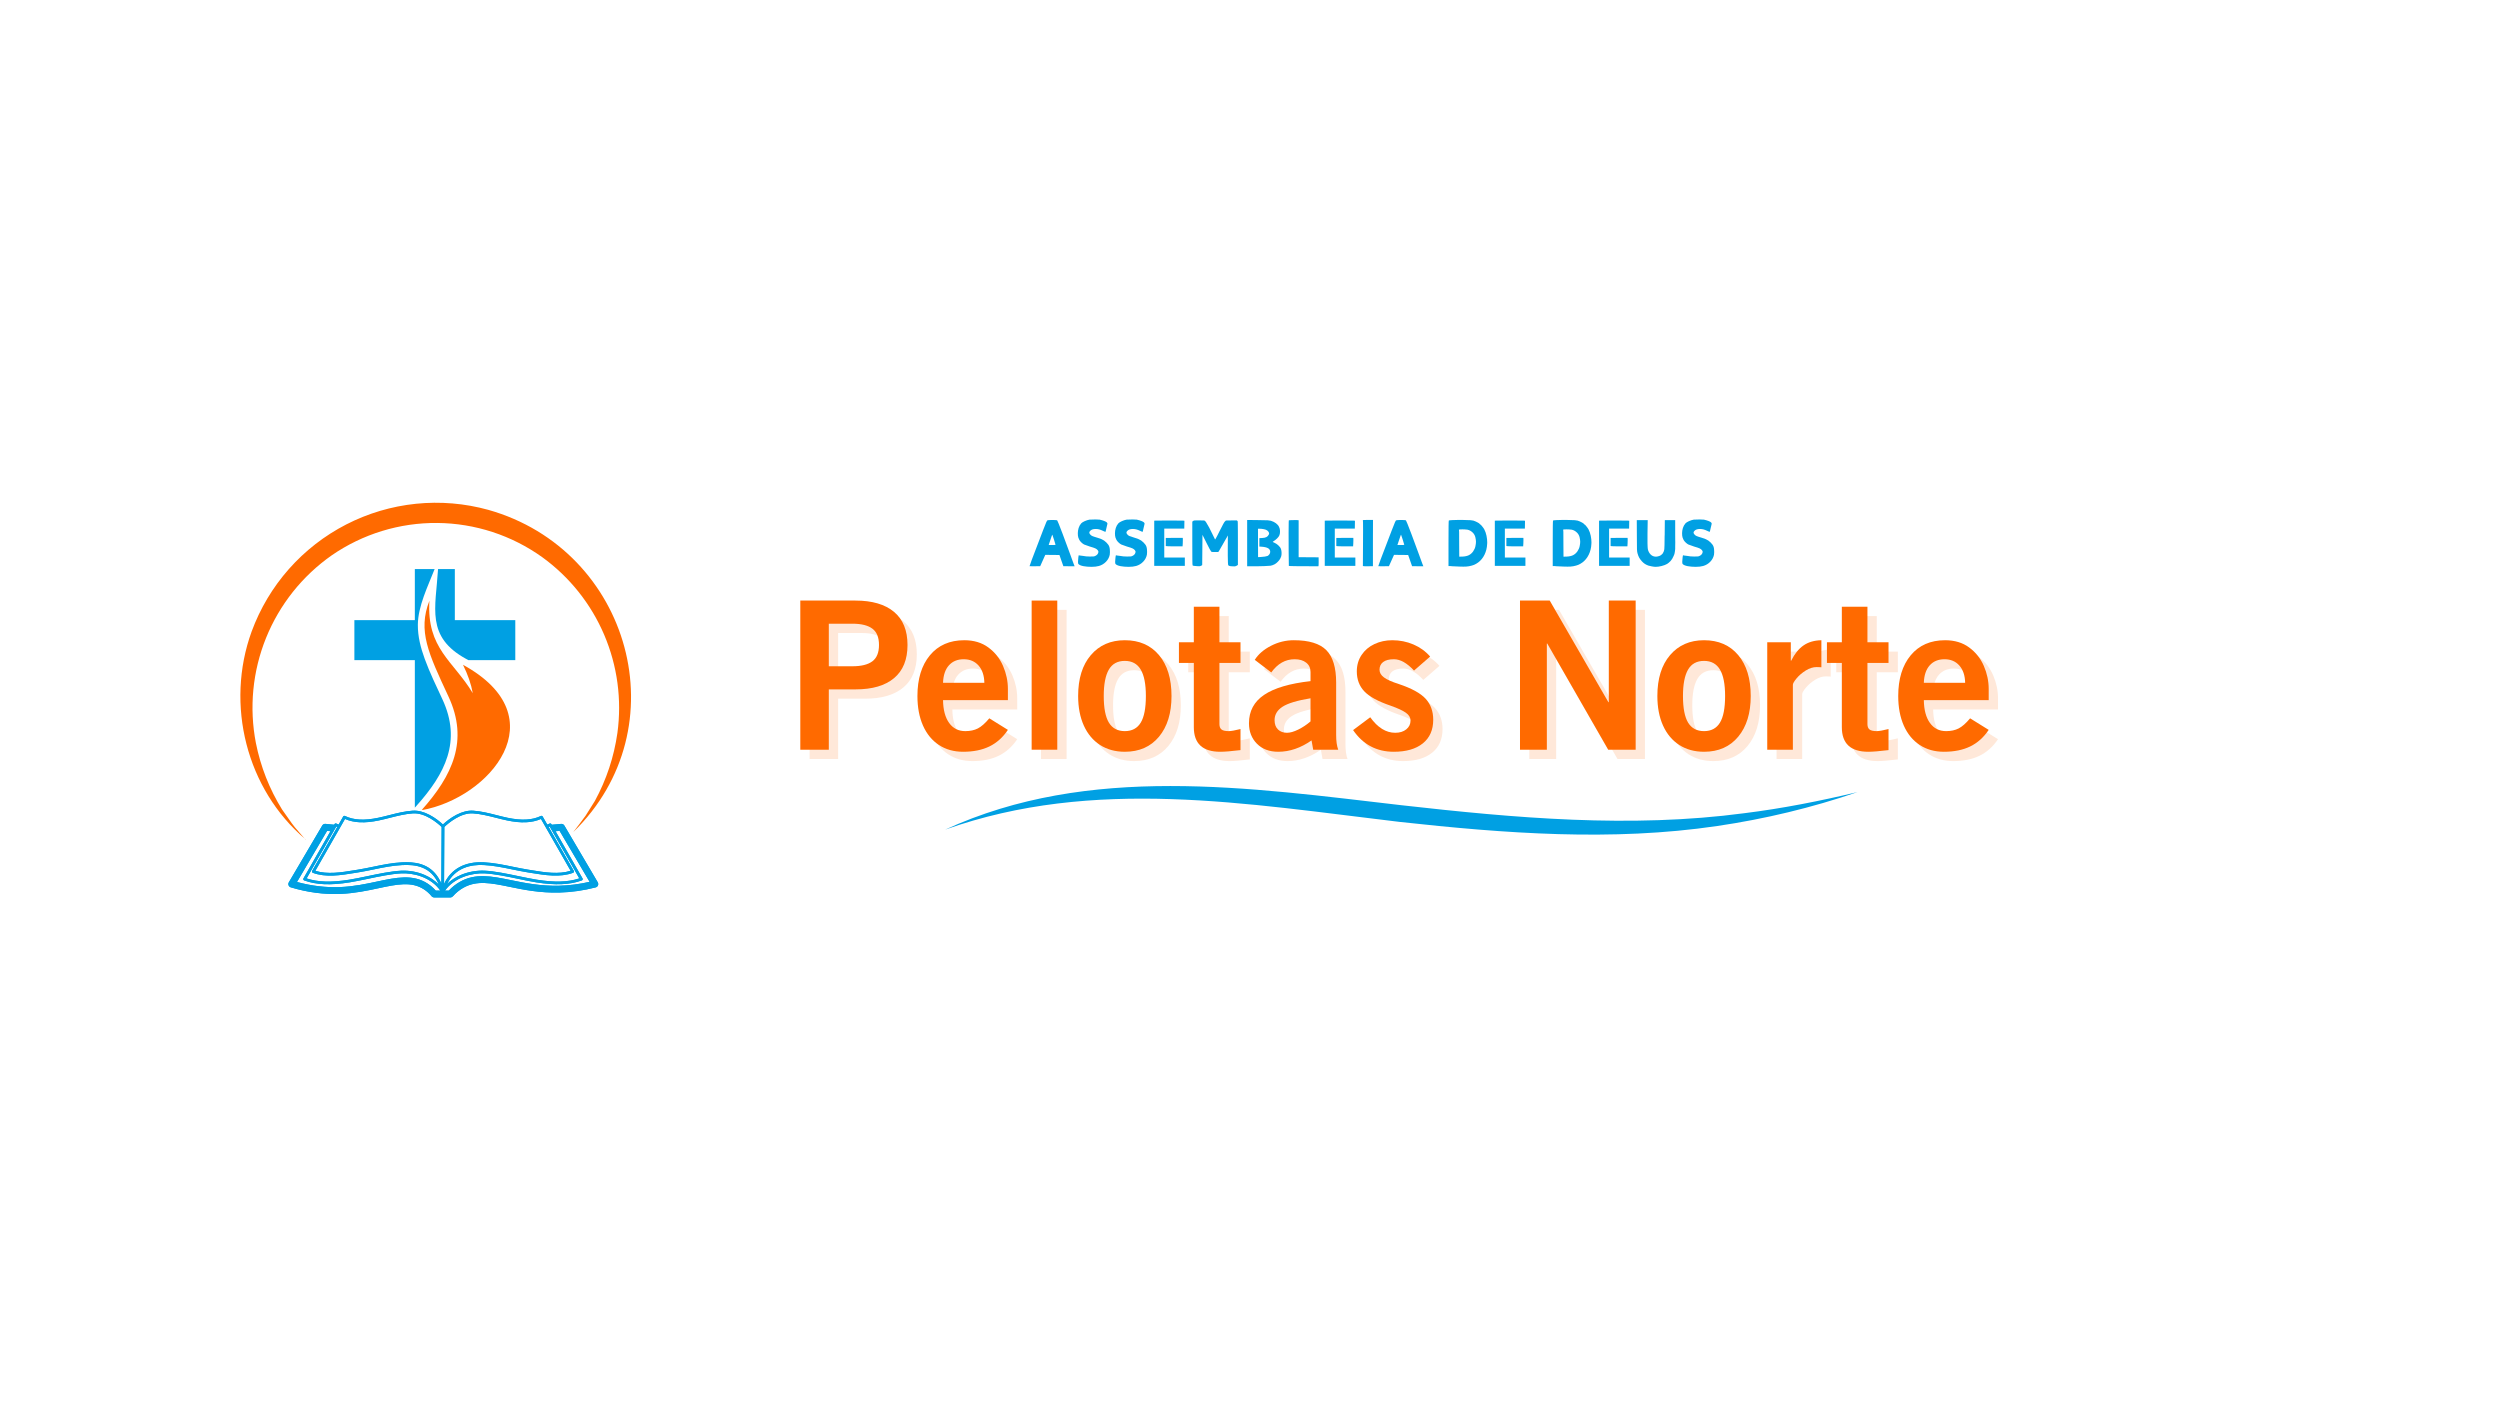 <svg xmlns="http://www.w3.org/2000/svg" xmlns:xlink="http://www.w3.org/1999/xlink" width="1920" zoomAndPan="magnify" viewBox="0 0 1440 810" height="1080" preserveAspectRatio="xMidYMid meet" version="1.0"><defs><g/><clipPath id="11156e330a"><path d="M 204.121 327.734 L 297 327.734 L 297 466 L 204.121 466 Z M 204.121 327.734 " clip-rule="nonzero"/></clipPath><clipPath id="8bc5d08c07"><path d="M 242 346 L 294 346 L 294 466.484 L 242 466.484 Z M 242 346 " clip-rule="nonzero"/></clipPath><clipPath id="a637e9017d"><path d="M 166.004 466.711 L 344.504 466.711 L 344.504 516.961 L 166.004 516.961 Z M 166.004 466.711 " clip-rule="nonzero"/></clipPath><clipPath id="2115ed0016"><path d="M 138 289 L 364 289 L 364 484 L 138 484 Z M 138 289 " clip-rule="nonzero"/></clipPath><clipPath id="e038acf77f"><path d="M 429.688 379.457 L 255.957 563.035 L 81.098 397.555 L 254.828 213.977 Z M 429.688 379.457 " clip-rule="nonzero"/></clipPath><clipPath id="755b5673bf"><path d="M 429.688 379.457 L 255.957 563.035 L 81.098 397.555 L 254.828 213.977 Z M 429.688 379.457 " clip-rule="nonzero"/></clipPath><clipPath id="b79dadf890"><path d="M 544.406 452 L 1070 452 L 1070 481 L 544.406 481 Z M 544.406 452 " clip-rule="nonzero"/></clipPath></defs><g clip-path="url(#11156e330a)"><path fill="#00a0e3" d="M 252.32 327.766 L 261.984 327.766 L 261.984 357.191 L 296.809 357.191 L 296.809 380.23 L 269.75 380.23 C 269.344 380.004 268.934 379.781 268.531 379.559 C 245.188 366.77 250.934 350.352 252.32 327.766 M 238.945 327.766 L 250.355 327.766 C 246.465 337.711 240.777 349.145 240.68 359.832 C 240.617 366.641 242.328 373.168 244.641 379.516 C 247.516 387.398 251.273 395.164 254.816 402.77 C 266.059 426.887 256.426 445.672 239.93 464.105 L 238.945 465.211 L 238.945 380.23 L 204.121 380.23 L 204.121 357.191 L 238.945 357.191 Z M 238.945 327.766 " fill-opacity="1" fill-rule="evenodd"/></g><g clip-path="url(#8bc5d08c07)"><path fill="#ff6a00" d="M 247.34 346.023 C 240.535 363.418 246.773 376.426 258.301 401.152 C 270.152 426.559 260.594 446.789 242.801 466.676 C 282.07 459.766 321.73 413.078 266.684 382.926 C 269.469 388.551 271.375 393.992 272.312 399.262 C 261.137 380.629 245.648 373.633 247.34 346.023 " fill-opacity="1" fill-rule="evenodd"/></g><g clip-path="url(#a637e9017d)"><path fill="#00a0e3" d="M 322.148 514.109 C 329.039 513.938 336.098 512.945 343.121 511.137 C 343.715 510.977 344.203 510.555 344.441 509.984 C 344.68 509.418 344.629 508.77 344.324 508.238 L 325.07 475.527 C 324.688 474.867 323.945 474.496 323.195 474.562 L 317.852 475.051 L 317.852 475.117 L 317.613 474.695 C 317.402 474.336 316.965 474.191 316.582 474.379 C 316.145 474.59 315.695 474.785 315.234 474.957 L 312.574 470.316 C 312.363 469.961 311.93 469.816 311.543 470 C 306.559 472.406 300.449 472.738 292.332 471.031 C 290.215 470.582 288.074 470.039 286 469.512 C 281.637 468.398 277.125 467.262 272.551 466.945 C 269.562 466.746 266.285 467.566 262.805 469.379 C 259.594 471.059 256.922 473.215 255.125 474.895 C 253.324 473.215 250.656 471.059 247.441 469.379 C 243.977 467.566 240.699 466.746 237.695 466.945 C 233.109 467.25 228.613 468.398 224.25 469.512 C 222.172 470.039 220.031 470.582 217.914 471.031 C 209.797 472.738 203.688 472.406 198.703 470 C 198.332 469.816 197.883 469.961 197.672 470.316 L 195.055 474.945 C 194.59 474.762 194.141 474.574 193.707 474.363 C 193.336 474.18 192.887 474.324 192.676 474.68 L 192.449 475.078 L 192.449 475.039 L 187.504 474.551 C 186.738 474.469 185.996 474.852 185.613 475.516 L 166.363 508.227 C 166.059 508.742 166.004 509.375 166.23 509.945 C 166.453 510.516 166.918 510.938 167.5 511.109 C 177.137 514.02 186.777 515.289 196.152 514.891 C 204.324 514.547 211.582 513 217.98 511.625 C 228.625 509.352 237.023 507.566 244.23 512.285 C 245.844 513.344 247.324 514.664 248.594 516.215 C 248.961 516.664 249.52 516.926 250.113 516.926 L 259.367 516.926 C 259.938 516.926 260.465 516.688 260.848 516.266 C 262.582 514.309 264.566 512.668 266.773 511.414 C 274.586 506.918 282.945 508.637 293.523 510.816 C 301.613 512.484 310.832 514.375 322.148 514.109 Z M 316.609 476.098 L 318.207 478.898 L 318.207 478.965 L 318.234 478.965 L 333.68 505.953 C 327.227 508.109 319.398 508.344 309.137 506.691 C 306.109 506.203 302.605 505.477 298.918 504.711 C 292.082 503.281 285.02 501.801 279.32 501.508 C 274.668 501.273 269.734 502.145 265.438 503.98 C 262.355 505.293 259.672 507.062 257.492 509.191 C 262.289 499.645 271.402 497.898 278.66 498.27 C 284.266 498.562 289.465 499.633 294.977 500.77 C 297.887 501.363 300.887 501.984 303.93 502.477 C 304.562 502.582 305.211 502.688 305.859 502.793 C 314.059 504.129 322.547 505.516 330.094 502.738 C 330.309 502.66 330.48 502.488 330.559 502.262 C 330.637 502.051 330.613 501.801 330.504 501.602 L 316.039 476.332 C 316.238 476.254 316.422 476.176 316.609 476.098 Z M 272.473 468.52 C 276.914 468.824 281.344 469.949 285.641 471.031 C 287.73 471.562 289.898 472.117 292.043 472.566 C 300.16 474.27 306.402 474.008 311.598 471.719 L 328.68 501.562 C 321.727 503.785 313.805 502.488 306.125 501.23 C 305.477 501.125 304.828 501.02 304.191 500.914 C 301.18 500.438 298.203 499.816 295.309 499.223 C 289.992 498.125 284.492 496.988 278.754 496.684 C 273.332 496.406 268.598 497.332 264.695 499.434 C 260.797 501.535 257.809 504.789 255.785 509.125 L 255.957 476.309 C 258.297 474.086 265.398 468.043 272.473 468.52 Z M 198.719 471.719 C 203.898 474.008 210.141 474.27 218.273 472.566 C 220.43 472.117 222.582 471.562 224.672 471.031 C 228.957 469.949 233.398 468.809 237.844 468.52 C 244.918 468.043 252.004 474.074 254.371 476.309 L 254.199 508.848 C 252.227 504.262 249.293 500.941 245.445 498.973 C 241.703 497.055 237.523 496.629 234.113 496.629 C 233.199 496.629 232.34 496.656 231.562 496.695 C 225.824 496.988 220.324 498.125 215.008 499.234 C 212.125 499.832 209.137 500.453 206.133 500.93 C 205.488 501.035 204.852 501.141 204.203 501.246 C 196.535 502.5 188.602 503.797 181.648 501.574 Z M 193.691 476.098 C 193.879 476.176 194.074 476.254 194.262 476.332 L 179.797 501.617 C 179.676 501.812 179.664 502.051 179.742 502.277 C 179.82 502.5 179.992 502.66 180.207 502.754 C 187.754 505.543 196.246 504.152 204.441 502.805 C 205.09 502.699 205.738 502.594 206.371 502.488 C 209.414 502 212.414 501.379 215.324 500.781 C 220.824 499.645 226.02 498.562 231.641 498.285 C 239.242 497.887 248.223 498.945 252.758 509.508 C 250.551 507.234 247.812 505.355 244.664 503.996 C 240.461 502.156 235.594 501.285 230.965 501.523 C 225.254 501.812 218.195 503.293 211.371 504.723 C 207.668 505.488 204.176 506.23 201.148 506.707 C 190.891 508.344 183.047 508.121 176.609 505.965 L 192.051 478.977 L 192.066 478.977 L 192.066 478.938 Z M 251.012 513 C 249.625 511.453 248.078 510.105 246.383 508.992 C 237.801 503.375 228.242 505.41 217.164 507.777 C 210.906 509.113 203.832 510.621 195.992 510.949 C 187.848 511.293 179.477 510.316 171.055 508.027 L 188.391 478.582 L 190.348 478.781 L 174.785 505.98 C 174.664 506.176 174.652 506.414 174.73 506.641 C 174.809 506.852 174.984 507.023 175.195 507.117 C 182.07 509.656 190.398 510.012 201.414 508.238 C 204.48 507.75 208 507.012 211.715 506.242 C 218.484 504.828 225.492 503.359 231.074 503.082 C 238.121 502.727 248.078 505.133 253.656 513 Z M 264.789 508 C 262.477 509.336 260.359 511.016 258.496 513 L 256.301 513 C 261.578 505.621 271.492 502.688 279.254 503.082 C 284.836 503.375 291.844 504.828 298.613 506.242 C 302.328 507.023 305.832 507.75 308.914 508.238 C 319.926 510.012 328.258 509.641 335.133 507.117 C 335.344 507.035 335.516 506.863 335.598 506.641 C 335.676 506.43 335.648 506.176 335.543 505.98 L 319.992 478.793 L 322.336 478.582 L 339.617 507.938 C 333.73 509.285 327.848 510.039 322.082 510.172 C 311.215 510.434 302.234 508.582 294.316 506.957 C 283.34 504.711 273.887 502.754 264.789 508 Z M 264.789 508 " fill-opacity="1" fill-rule="nonzero"/><path fill="#00a0e3" d="M 322.148 514.109 C 329.039 513.938 336.098 512.945 343.121 511.137 C 343.715 510.977 344.203 510.555 344.441 509.984 C 344.68 509.418 344.629 508.77 344.324 508.238 L 325.07 475.527 C 324.688 474.867 323.945 474.496 323.195 474.562 L 317.852 475.051 L 317.852 475.117 L 317.613 474.695 C 317.402 474.336 316.965 474.191 316.582 474.379 C 316.145 474.59 315.695 474.785 315.234 474.957 L 312.574 470.316 C 312.363 469.961 311.93 469.816 311.543 470 C 306.559 472.406 300.449 472.738 292.332 471.031 C 290.215 470.582 288.074 470.039 286 469.512 C 281.637 468.398 277.125 467.262 272.551 466.945 C 269.562 466.746 266.285 467.566 262.805 469.379 C 259.594 471.059 256.922 473.215 255.125 474.895 C 253.324 473.215 250.656 471.059 247.441 469.379 C 243.977 467.566 240.699 466.746 237.695 466.945 C 233.109 467.25 228.613 468.398 224.25 469.512 C 222.172 470.039 220.031 470.582 217.914 471.031 C 209.797 472.738 203.688 472.406 198.703 470 C 198.332 469.816 197.883 469.961 197.672 470.316 L 195.055 474.945 C 194.59 474.762 194.141 474.574 193.707 474.363 C 193.336 474.18 192.887 474.324 192.676 474.68 L 192.449 475.078 L 192.449 475.039 L 187.504 474.551 C 186.738 474.469 185.996 474.852 185.613 475.516 L 166.363 508.227 C 166.059 508.742 166.004 509.375 166.23 509.945 C 166.453 510.516 166.918 510.938 167.5 511.109 C 177.137 514.02 186.777 515.289 196.152 514.891 C 204.324 514.547 211.582 513 217.98 511.625 C 228.625 509.352 237.023 507.566 244.23 512.285 C 245.844 513.344 247.324 514.664 248.594 516.215 C 248.961 516.664 249.52 516.926 250.113 516.926 L 259.367 516.926 C 259.938 516.926 260.465 516.688 260.848 516.266 C 262.582 514.309 264.566 512.668 266.773 511.414 C 274.586 506.918 282.945 508.637 293.523 510.816 C 301.613 512.484 310.832 514.375 322.148 514.109 Z M 316.609 476.098 L 318.207 478.898 L 318.207 478.965 L 318.234 478.965 L 333.68 505.953 C 327.227 508.109 319.398 508.344 309.137 506.691 C 306.109 506.203 302.605 505.477 298.918 504.711 C 292.082 503.281 285.02 501.801 279.32 501.508 C 274.668 501.273 269.734 502.145 265.438 503.98 C 262.355 505.293 259.672 507.062 257.492 509.191 C 262.289 499.645 271.402 497.898 278.66 498.27 C 284.266 498.562 289.465 499.633 294.977 500.77 C 297.887 501.363 300.887 501.984 303.93 502.477 C 304.562 502.582 305.211 502.688 305.859 502.793 C 314.059 504.129 322.547 505.516 330.094 502.738 C 330.309 502.66 330.48 502.488 330.559 502.262 C 330.637 502.051 330.613 501.801 330.504 501.602 L 316.039 476.332 C 316.238 476.254 316.422 476.176 316.609 476.098 Z M 272.473 468.52 C 276.914 468.824 281.344 469.949 285.641 471.031 C 287.73 471.562 289.898 472.117 292.043 472.566 C 300.16 474.27 306.402 474.008 311.598 471.719 L 328.68 501.562 C 321.727 503.785 313.805 502.488 306.125 501.23 C 305.477 501.125 304.828 501.02 304.191 500.914 C 301.18 500.438 298.203 499.816 295.309 499.223 C 289.992 498.125 284.492 496.988 278.754 496.684 C 273.332 496.406 268.598 497.332 264.695 499.434 C 260.797 501.535 257.809 504.789 255.785 509.125 L 255.957 476.309 C 258.297 474.086 265.398 468.043 272.473 468.52 Z M 198.719 471.719 C 203.898 474.008 210.141 474.27 218.273 472.566 C 220.43 472.117 222.582 471.562 224.672 471.031 C 228.957 469.949 233.398 468.809 237.844 468.52 C 244.918 468.043 252.004 474.074 254.371 476.309 L 254.199 508.848 C 252.227 504.262 249.293 500.941 245.445 498.973 C 241.703 497.055 237.523 496.629 234.113 496.629 C 233.199 496.629 232.34 496.656 231.562 496.695 C 225.824 496.988 220.324 498.125 215.008 499.234 C 212.125 499.832 209.137 500.453 206.133 500.93 C 205.488 501.035 204.852 501.141 204.203 501.246 C 196.535 502.5 188.602 503.797 181.648 501.574 Z M 193.691 476.098 C 193.879 476.176 194.074 476.254 194.262 476.332 L 179.797 501.617 C 179.676 501.812 179.664 502.051 179.742 502.277 C 179.82 502.5 179.992 502.66 180.207 502.754 C 187.754 505.543 196.246 504.152 204.441 502.805 C 205.09 502.699 205.738 502.594 206.371 502.488 C 209.414 502 212.414 501.379 215.324 500.781 C 220.824 499.645 226.02 498.562 231.641 498.285 C 239.242 497.887 248.223 498.945 252.758 509.508 C 250.551 507.234 247.812 505.355 244.664 503.996 C 240.461 502.156 235.594 501.285 230.965 501.523 C 225.254 501.812 218.195 503.293 211.371 504.723 C 207.668 505.488 204.176 506.23 201.148 506.707 C 190.891 508.344 183.047 508.121 176.609 505.965 L 192.051 478.977 L 192.066 478.977 L 192.066 478.938 Z M 251.012 513 C 249.625 511.453 248.078 510.105 246.383 508.992 C 237.801 503.375 228.242 505.41 217.164 507.777 C 210.906 509.113 203.832 510.621 195.992 510.949 C 187.848 511.293 179.477 510.316 171.055 508.027 L 188.391 478.582 L 190.348 478.781 L 174.785 505.98 C 174.664 506.176 174.652 506.414 174.73 506.641 C 174.809 506.852 174.984 507.023 175.195 507.117 C 182.07 509.656 190.398 510.012 201.414 508.238 C 204.48 507.75 208 507.012 211.715 506.242 C 218.484 504.828 225.492 503.359 231.074 503.082 C 238.121 502.727 248.078 505.133 253.656 513 Z M 264.789 508 C 262.477 509.336 260.359 511.016 258.496 513 L 256.301 513 C 261.578 505.621 271.492 502.688 279.254 503.082 C 284.836 503.375 291.844 504.828 298.613 506.242 C 302.328 507.023 305.832 507.75 308.914 508.238 C 319.926 510.012 328.258 509.641 335.133 507.117 C 335.344 507.035 335.516 506.863 335.598 506.641 C 335.676 506.43 335.648 506.176 335.543 505.98 L 319.992 478.793 L 322.336 478.582 L 339.617 507.938 C 333.73 509.285 327.848 510.039 322.082 510.172 C 311.215 510.434 302.234 508.582 294.316 506.957 C 283.34 504.711 273.887 502.754 264.789 508 Z M 264.789 508 " fill-opacity="1" fill-rule="nonzero"/></g><g clip-path="url(#2115ed0016)"><g clip-path="url(#e038acf77f)"><g clip-path="url(#755b5673bf)"><path fill="#ff6a00" d="M 176.074 483.543 C 141.875 454.707 129.676 405.762 144.945 363.746 C 145.551 362.102 146.191 360.469 146.871 358.852 C 147.551 357.234 148.27 355.633 149.023 354.047 C 149.777 352.465 150.566 350.898 151.395 349.352 C 152.223 347.801 153.086 346.273 153.984 344.77 C 154.883 343.262 155.816 341.773 156.781 340.312 C 157.75 338.848 158.75 337.406 159.785 335.988 C 160.82 334.57 161.887 333.18 162.988 331.812 C 164.086 330.445 165.219 329.102 166.379 327.789 C 167.543 326.473 168.734 325.188 169.957 323.926 C 171.176 322.668 172.426 321.438 173.707 320.234 C 174.984 319.035 176.293 317.863 177.625 316.723 C 178.961 315.582 180.32 314.473 181.703 313.398 C 183.09 312.32 184.5 311.273 185.934 310.262 C 187.367 309.254 188.824 308.273 190.301 307.332 C 191.781 306.387 193.281 305.477 194.805 304.605 C 196.324 303.73 197.867 302.891 199.426 302.09 C 200.988 301.289 202.566 300.523 204.164 299.793 C 205.758 299.066 207.371 298.375 209 297.719 C 210.629 297.066 212.27 296.453 213.93 295.875 C 215.586 295.297 217.254 294.758 218.938 294.258 C 220.617 293.762 222.312 293.301 224.016 292.879 C 225.719 292.457 227.43 292.078 229.152 291.738 C 230.875 291.395 232.602 291.094 234.336 290.836 C 236.074 290.574 237.812 290.355 239.559 290.176 C 241.305 289.996 243.055 289.855 244.805 289.758 C 246.559 289.66 248.312 289.602 250.066 289.586 C 251.82 289.57 253.574 289.594 255.328 289.66 C 257.082 289.727 258.832 289.832 260.582 289.977 C 262.328 290.125 264.074 290.312 265.812 290.539 C 267.555 290.77 269.285 291.035 271.016 291.344 C 272.742 291.652 274.461 292.004 276.172 292.391 C 277.883 292.781 279.586 293.207 281.277 293.676 C 363.227 316.828 391.973 419.285 330.18 479.297 C 331.957 476.996 335.844 471.984 337.414 469.676 L 342.68 461.289 C 349.34 449.027 353.656 435.996 355.625 422.184 C 355.949 419.797 356.195 417.402 356.359 414.996 C 356.523 412.594 356.605 410.188 356.609 407.781 C 356.609 405.371 356.531 402.965 356.371 400.562 C 356.211 398.156 355.969 395.762 355.648 393.375 C 355.324 390.988 354.926 388.613 354.441 386.254 C 353.961 383.895 353.398 381.551 352.758 379.23 C 352.117 376.906 351.402 374.609 350.605 372.336 C 349.812 370.062 348.941 367.816 347.996 365.602 C 347.047 363.387 346.027 361.207 344.934 359.059 C 343.84 356.914 342.676 354.805 341.441 352.738 C 340.203 350.672 338.902 348.648 337.527 346.668 C 336.156 344.688 334.719 342.758 333.215 340.871 C 331.715 338.988 330.148 337.16 328.523 335.383 C 326.898 333.605 325.215 331.887 323.473 330.223 C 321.73 328.559 319.934 326.953 318.082 325.41 C 316.234 323.867 314.332 322.391 312.383 320.977 C 310.195 319.406 307.949 317.922 305.645 316.523 C 303.34 315.125 300.988 313.816 298.586 312.602 C 296.18 311.383 293.734 310.258 291.246 309.23 C 288.754 308.199 286.23 307.266 283.668 306.43 C 281.105 305.594 278.516 304.855 275.898 304.219 C 273.281 303.582 270.645 303.043 267.984 302.609 C 265.324 302.172 262.652 301.84 259.969 301.609 C 257.285 301.379 254.594 301.25 251.902 301.227 C 249.207 301.203 246.516 301.281 243.828 301.461 C 241.141 301.645 238.461 301.93 235.797 302.316 C 233.129 302.703 230.48 303.191 227.852 303.781 C 225.223 304.371 222.621 305.059 220.047 305.852 C 217.469 306.641 214.926 307.527 212.418 308.512 C 209.91 309.496 207.445 310.574 205.02 311.746 C 202.594 312.922 200.215 314.184 197.887 315.539 C 195.559 316.895 193.285 318.34 191.07 319.871 C 188.965 321.344 186.918 322.891 184.926 324.516 C 182.934 326.137 181 327.828 179.129 329.59 C 177.262 331.352 175.453 333.176 173.715 335.066 C 171.977 336.957 170.309 338.906 168.707 340.918 C 167.109 342.93 165.586 344.996 164.137 347.117 C 162.684 349.238 161.312 351.406 160.02 353.625 C 158.727 355.844 157.512 358.109 156.379 360.414 C 155.25 362.723 154.203 365.066 153.238 367.449 C 152.277 369.828 151.402 372.242 150.613 374.688 C 149.824 377.133 149.125 379.602 148.512 382.098 C 147.902 384.594 147.379 387.105 146.949 389.641 C 146.52 392.172 146.18 394.719 145.934 397.273 C 145.684 399.832 145.531 402.395 145.469 404.961 C 145.402 407.531 145.434 410.098 145.555 412.664 C 145.676 415.23 145.891 417.789 146.195 420.34 C 146.504 422.891 146.898 425.426 147.387 427.949 C 150.125 441.629 155.148 454.406 162.469 466.281 C 164.086 468.641 166.598 472.031 168.184 474.367 C 169.773 476.699 174.133 481.332 175.938 483.574 Z M 176.074 483.543 " fill-opacity="1" fill-rule="nonzero"/></g></g></g><g clip-path="url(#b79dadf890)"><path fill="#00a0e3" d="M 544.406 477.863 C 627.34 439.746 719.809 453.711 807.207 463.801 C 872.785 471.203 939.086 477.148 1004.82 468.395 C 1026.688 465.668 1048.375 461.379 1069.922 456.234 C 1043.73 465.246 1016.555 471.746 989.086 475.785 C 928.41 484.762 866.766 480.059 806.148 473.414 C 718.344 463.023 630.242 447.328 544.406 477.863 Z M 544.406 477.863 " fill-opacity="1" fill-rule="nonzero"/></g><g fill="#ff6a00" fill-opacity="0.149"><g transform="translate(458.245, 437.196)"><g><path d="M 69.844 -60.328 C 69.844 -51.922 67.266 -45.555 62.109 -41.234 C 56.953 -36.91 49.578 -34.75 39.984 -34.75 L 24.516 -34.75 L 24.516 0 L 8.094 0 L 8.094 -85.906 L 39.859 -85.906 C 49.453 -85.906 56.848 -83.742 62.047 -79.422 C 67.242 -75.098 69.844 -68.734 69.844 -60.328 Z M 53.422 -60.328 C 53.422 -64.691 52.148 -67.82 49.609 -69.719 C 47.078 -71.625 43.234 -72.578 38.078 -72.578 L 24.516 -72.578 L 24.516 -48.062 L 38.078 -48.062 C 43.234 -48.062 47.078 -49.016 49.609 -50.922 C 52.148 -52.828 53.422 -55.961 53.422 -60.328 Z M 53.422 -60.328 "/></g></g></g><g fill="#ff6a00" fill-opacity="0.149"><g transform="translate(530.944, 437.196)"><g><path d="M 54.969 -34.984 L 54.969 -28.562 L 17.609 -28.562 C 17.691 -22.926 18.863 -18.539 21.125 -15.406 C 23.383 -12.27 26.492 -10.703 30.453 -10.703 C 33.234 -10.703 35.633 -11.219 37.656 -12.25 C 39.676 -13.281 41.879 -15.223 44.266 -18.078 L 54.969 -11.422 C 52.113 -7.141 48.582 -3.969 44.375 -1.906 C 40.176 0.156 35.102 1.188 29.156 1.188 C 23.832 1.188 19.188 -0.117 15.219 -2.734 C 11.258 -5.348 8.207 -9.07 6.062 -13.906 C 3.926 -18.75 2.859 -24.426 2.859 -30.938 C 2.859 -40.77 5.254 -48.582 10.047 -54.375 C 14.848 -60.164 21.453 -63.062 29.859 -63.062 C 35.336 -63.062 39.957 -61.672 43.719 -58.891 C 47.488 -56.117 50.305 -52.57 52.172 -48.25 C 54.035 -43.926 54.969 -39.504 54.969 -34.984 Z M 29.516 -52.109 C 25.941 -52.109 23.102 -50.938 21 -48.594 C 18.895 -46.258 17.766 -42.91 17.609 -38.547 L 41.406 -38.547 C 41.32 -42.754 40.207 -46.066 38.062 -48.484 C 35.926 -50.898 33.078 -52.109 29.516 -52.109 Z M 29.516 -52.109 "/></g></g></g><g fill="#ff6a00" fill-opacity="0.149"><g transform="translate(590.437, 437.196)"><g><path d="M 9.156 0 L 9.156 -85.906 L 23.922 -85.906 L 23.922 0 Z M 9.156 0 "/></g></g></g><g fill="#ff6a00" fill-opacity="0.149"><g transform="translate(623.514, 437.196)"><g><path d="M 56.641 -30.938 C 56.641 -21.102 54.238 -13.289 49.438 -7.5 C 44.633 -1.707 38.07 1.188 29.75 1.188 C 24.27 1.188 19.508 -0.117 15.469 -2.734 C 11.426 -5.348 8.312 -9.07 6.125 -13.906 C 3.945 -18.75 2.859 -24.426 2.859 -30.938 C 2.859 -40.926 5.297 -48.773 10.172 -54.484 C 15.047 -60.203 21.57 -63.062 29.75 -63.062 C 38.07 -63.062 44.633 -60.203 49.438 -54.484 C 54.238 -48.773 56.641 -40.926 56.641 -30.938 Z M 29.75 -10.703 C 33.875 -10.703 36.926 -12.328 38.906 -15.578 C 40.883 -18.836 41.875 -23.957 41.875 -30.938 C 41.875 -37.758 40.883 -42.832 38.906 -46.156 C 36.926 -49.488 33.875 -51.156 29.75 -51.156 C 25.539 -51.156 22.461 -49.469 20.516 -46.094 C 18.578 -42.727 17.609 -37.676 17.609 -30.938 C 17.609 -23.957 18.598 -18.836 20.578 -15.578 C 22.566 -12.328 25.625 -10.703 29.75 -10.703 Z M 29.75 -10.703 "/></g></g></g><g fill="#ff6a00" fill-opacity="0.149"><g transform="translate(683.007, 437.196)"><g><path d="M 36.891 -61.875 L 36.891 -49.969 L 24.75 -49.969 L 24.75 -14.75 C 24.75 -13.32 25.145 -12.289 25.938 -11.656 C 26.727 -11.02 28.117 -10.703 30.109 -10.703 C 31.453 -10.703 33.711 -11.102 36.891 -11.906 L 36.891 0.234 C 31.648 0.867 27.758 1.188 25.219 1.188 C 15.07 1.188 10 -3.531 10 -12.969 L 10 -49.969 L 1.422 -49.969 L 1.422 -61.875 L 10 -61.875 L 10 -82.344 L 24.75 -82.344 L 24.75 -61.875 Z M 36.891 -61.875 "/></g></g></g><g fill="#ff6a00" fill-opacity="0.149"><g transform="translate(722.629, 437.196)"><g><path d="M 52.359 -38.672 L 52.359 -8.453 C 52.359 -4.961 52.754 -2.145 53.547 0 L 39.141 0 L 38.188 -5.359 C 31.926 -0.992 25.539 1.188 19.031 1.188 C 13.875 1.188 9.77 -0.359 6.719 -3.453 C 3.664 -6.547 2.141 -10.473 2.141 -15.234 C 2.141 -22.211 5.051 -27.664 10.875 -31.594 C 16.707 -35.52 25.613 -38.156 37.594 -39.5 L 37.594 -44.734 C 37.594 -47.035 36.758 -48.836 35.094 -50.141 C 33.438 -51.453 31.219 -52.109 28.438 -52.109 C 23.125 -52.109 18.641 -49.57 14.984 -44.5 L 5.469 -51.766 C 7.531 -55.016 10.645 -57.707 14.812 -59.844 C 18.977 -61.988 23.363 -63.062 27.969 -63.062 C 36.688 -63.062 42.93 -61.156 46.703 -57.344 C 50.473 -53.539 52.359 -47.316 52.359 -38.672 Z M 24.031 -9.75 C 25.852 -9.75 28.016 -10.363 30.516 -11.594 C 33.016 -12.82 35.375 -14.391 37.594 -16.297 L 37.594 -29.625 C 29.906 -28.352 24.531 -26.727 21.469 -24.75 C 18.414 -22.77 16.891 -20.191 16.891 -17.016 C 16.891 -14.711 17.547 -12.926 18.859 -11.656 C 20.172 -10.383 21.895 -9.75 24.031 -9.75 Z M 24.031 -9.75 "/></g></g></g><g fill="#ff6a00" fill-opacity="0.149"><g transform="translate(782.121, 437.196)"><g><path d="M 47 -53.656 L 37.719 -45.578 C 33.676 -49.93 29.828 -52.109 26.172 -52.109 C 23.398 -52.109 21.316 -51.57 19.922 -50.5 C 18.535 -49.438 17.844 -47.953 17.844 -46.047 C 17.844 -44.379 18.695 -42.91 20.406 -41.641 C 22.113 -40.367 24.945 -39.102 28.906 -37.844 C 36.289 -35.383 41.445 -32.566 44.375 -29.391 C 47.312 -26.211 48.781 -22.164 48.781 -17.25 C 48.781 -11.383 46.773 -6.844 42.766 -3.625 C 38.766 -0.414 33.195 1.188 26.062 1.188 C 16.145 1.188 8.332 -2.973 2.625 -11.297 L 12.5 -18.688 C 16.781 -12.727 21.578 -9.75 26.891 -9.75 C 29.504 -9.75 31.625 -10.406 33.25 -11.719 C 34.883 -13.031 35.703 -14.719 35.703 -16.781 C 35.703 -18.52 34.805 -20.023 33.016 -21.297 C 31.234 -22.566 28.316 -23.914 24.266 -25.344 C 17.047 -27.801 11.988 -30.555 9.094 -33.609 C 6.207 -36.66 4.766 -40.488 4.766 -45.094 C 4.766 -48.664 5.676 -51.816 7.5 -54.547 C 9.32 -57.285 11.797 -59.391 14.922 -60.859 C 18.055 -62.328 21.488 -63.062 25.219 -63.062 C 29.508 -63.062 33.555 -62.25 37.359 -60.625 C 41.172 -59 44.383 -56.676 47 -53.656 Z M 47 -53.656 "/></g></g></g><g fill="#ff6a00" fill-opacity="0.149"><g transform="translate(834.95, 437.196)"><g/></g></g><g fill="#ff6a00" fill-opacity="0.149"><g transform="translate(871.24, 437.196)"><g><path d="M 60.797 -27.359 L 60.797 -85.906 L 76.266 -85.906 L 76.266 0 L 60.438 0 L 25.344 -61.156 L 25.109 -61.156 L 25.109 0 L 9.641 0 L 9.641 -85.906 L 26.766 -85.906 L 60.562 -27.359 Z M 60.797 -27.359 "/></g></g></g><g fill="#ff6a00" fill-opacity="0.149"><g transform="translate(957.147, 437.196)"><g><path d="M 56.641 -30.938 C 56.641 -21.102 54.238 -13.289 49.438 -7.5 C 44.633 -1.707 38.07 1.188 29.75 1.188 C 24.27 1.188 19.508 -0.117 15.469 -2.734 C 11.426 -5.348 8.312 -9.07 6.125 -13.906 C 3.945 -18.75 2.859 -24.426 2.859 -30.938 C 2.859 -40.926 5.297 -48.773 10.172 -54.484 C 15.047 -60.203 21.57 -63.062 29.75 -63.062 C 38.07 -63.062 44.633 -60.203 49.438 -54.484 C 54.238 -48.773 56.641 -40.926 56.641 -30.938 Z M 29.75 -10.703 C 33.875 -10.703 36.926 -12.328 38.906 -15.578 C 40.883 -18.836 41.875 -23.957 41.875 -30.938 C 41.875 -37.758 40.883 -42.832 38.906 -46.156 C 36.926 -49.488 33.875 -51.156 29.75 -51.156 C 25.539 -51.156 22.461 -49.469 20.516 -46.094 C 18.578 -42.727 17.609 -37.676 17.609 -30.938 C 17.609 -23.957 18.598 -18.836 20.578 -15.578 C 22.566 -12.328 25.625 -10.703 29.75 -10.703 Z M 29.75 -10.703 "/></g></g></g><g fill="#ff6a00" fill-opacity="0.149"><g transform="translate(1016.64, 437.196)"><g><path d="M 35.094 -47.594 C 33.031 -47.594 30.945 -46.938 28.844 -45.625 C 26.75 -44.32 24.988 -42.816 23.562 -41.109 C 22.133 -39.398 21.422 -38.148 21.422 -37.359 L 21.422 0 L 6.656 0 L 6.656 -61.875 L 20.234 -61.875 L 20.234 -51.281 L 20.469 -51.281 C 22.375 -55.164 24.711 -58.078 27.484 -60.016 C 30.266 -61.961 33.719 -62.977 37.844 -63.062 L 37.844 -47.469 C 37.676 -47.469 37.414 -47.488 37.062 -47.531 C 36.707 -47.57 36.051 -47.594 35.094 -47.594 Z M 35.094 -47.594 "/></g></g></g><g fill="#ff6a00" fill-opacity="0.149"><g transform="translate(1056.261, 437.196)"><g><path d="M 36.891 -61.875 L 36.891 -49.969 L 24.75 -49.969 L 24.75 -14.75 C 24.75 -13.32 25.145 -12.289 25.938 -11.656 C 26.727 -11.02 28.117 -10.703 30.109 -10.703 C 31.453 -10.703 33.711 -11.102 36.891 -11.906 L 36.891 0.234 C 31.648 0.867 27.758 1.188 25.219 1.188 C 15.07 1.188 10 -3.531 10 -12.969 L 10 -49.969 L 1.422 -49.969 L 1.422 -61.875 L 10 -61.875 L 10 -82.344 L 24.75 -82.344 L 24.75 -61.875 Z M 36.891 -61.875 "/></g></g></g><g fill="#ff6a00" fill-opacity="0.149"><g transform="translate(1095.883, 437.196)"><g><path d="M 54.969 -34.984 L 54.969 -28.562 L 17.609 -28.562 C 17.691 -22.926 18.863 -18.539 21.125 -15.406 C 23.383 -12.27 26.492 -10.703 30.453 -10.703 C 33.234 -10.703 35.633 -11.219 37.656 -12.25 C 39.676 -13.281 41.879 -15.223 44.266 -18.078 L 54.969 -11.422 C 52.113 -7.141 48.582 -3.969 44.375 -1.906 C 40.176 0.156 35.102 1.188 29.156 1.188 C 23.832 1.188 19.188 -0.117 15.219 -2.734 C 11.258 -5.348 8.207 -9.07 6.062 -13.906 C 3.926 -18.75 2.859 -24.426 2.859 -30.938 C 2.859 -40.77 5.254 -48.582 10.047 -54.375 C 14.848 -60.164 21.453 -63.062 29.859 -63.062 C 35.336 -63.062 39.957 -61.672 43.719 -58.891 C 47.488 -56.117 50.305 -52.57 52.172 -48.25 C 54.035 -43.926 54.969 -39.504 54.969 -34.984 Z M 29.516 -52.109 C 25.941 -52.109 23.102 -50.938 21 -48.594 C 18.895 -46.258 17.766 -42.91 17.609 -38.547 L 41.406 -38.547 C 41.32 -42.754 40.207 -46.066 38.062 -48.484 C 35.926 -50.898 33.078 -52.109 29.516 -52.109 Z M 29.516 -52.109 "/></g></g></g><g fill="#ff6a00" fill-opacity="1"><g transform="translate(452.88, 431.832)"><g><path d="M 69.844 -60.328 C 69.844 -51.922 67.266 -45.555 62.109 -41.234 C 56.953 -36.91 49.578 -34.75 39.984 -34.75 L 24.516 -34.75 L 24.516 0 L 8.094 0 L 8.094 -85.906 L 39.859 -85.906 C 49.453 -85.906 56.848 -83.742 62.047 -79.422 C 67.242 -75.098 69.844 -68.734 69.844 -60.328 Z M 53.422 -60.328 C 53.422 -64.691 52.148 -67.82 49.609 -69.719 C 47.078 -71.625 43.234 -72.578 38.078 -72.578 L 24.516 -72.578 L 24.516 -48.062 L 38.078 -48.062 C 43.234 -48.062 47.078 -49.016 49.609 -50.922 C 52.148 -52.828 53.422 -55.961 53.422 -60.328 Z M 53.422 -60.328 "/></g></g></g><g fill="#ff6a00" fill-opacity="1"><g transform="translate(525.58, 431.832)"><g><path d="M 54.969 -34.984 L 54.969 -28.562 L 17.609 -28.562 C 17.691 -22.926 18.863 -18.539 21.125 -15.406 C 23.383 -12.27 26.492 -10.703 30.453 -10.703 C 33.234 -10.703 35.633 -11.219 37.656 -12.25 C 39.676 -13.281 41.879 -15.223 44.266 -18.078 L 54.969 -11.422 C 52.113 -7.141 48.582 -3.969 44.375 -1.906 C 40.176 0.156 35.102 1.188 29.156 1.188 C 23.832 1.188 19.188 -0.117 15.219 -2.734 C 11.258 -5.348 8.207 -9.07 6.062 -13.906 C 3.926 -18.75 2.859 -24.426 2.859 -30.938 C 2.859 -40.77 5.254 -48.582 10.047 -54.375 C 14.848 -60.164 21.453 -63.062 29.859 -63.062 C 35.336 -63.062 39.957 -61.672 43.719 -58.891 C 47.488 -56.117 50.305 -52.57 52.172 -48.25 C 54.035 -43.926 54.969 -39.504 54.969 -34.984 Z M 29.516 -52.109 C 25.941 -52.109 23.102 -50.938 21 -48.594 C 18.895 -46.258 17.766 -42.91 17.609 -38.547 L 41.406 -38.547 C 41.32 -42.754 40.207 -46.066 38.062 -48.484 C 35.926 -50.898 33.078 -52.109 29.516 -52.109 Z M 29.516 -52.109 "/></g></g></g><g fill="#ff6a00" fill-opacity="1"><g transform="translate(585.072, 431.832)"><g><path d="M 9.156 0 L 9.156 -85.906 L 23.922 -85.906 L 23.922 0 Z M 9.156 0 "/></g></g></g><g fill="#ff6a00" fill-opacity="1"><g transform="translate(618.15, 431.832)"><g><path d="M 56.641 -30.938 C 56.641 -21.102 54.238 -13.289 49.438 -7.5 C 44.633 -1.707 38.07 1.188 29.75 1.188 C 24.27 1.188 19.508 -0.117 15.469 -2.734 C 11.426 -5.348 8.312 -9.07 6.125 -13.906 C 3.945 -18.75 2.859 -24.426 2.859 -30.938 C 2.859 -40.926 5.297 -48.773 10.172 -54.484 C 15.047 -60.203 21.57 -63.062 29.75 -63.062 C 38.07 -63.062 44.633 -60.203 49.438 -54.484 C 54.238 -48.773 56.641 -40.926 56.641 -30.938 Z M 29.75 -10.703 C 33.875 -10.703 36.926 -12.328 38.906 -15.578 C 40.883 -18.836 41.875 -23.957 41.875 -30.938 C 41.875 -37.758 40.883 -42.832 38.906 -46.156 C 36.926 -49.488 33.875 -51.156 29.75 -51.156 C 25.539 -51.156 22.461 -49.469 20.516 -46.094 C 18.578 -42.727 17.609 -37.676 17.609 -30.938 C 17.609 -23.957 18.598 -18.836 20.578 -15.578 C 22.566 -12.328 25.625 -10.703 29.75 -10.703 Z M 29.75 -10.703 "/></g></g></g><g fill="#ff6a00" fill-opacity="1"><g transform="translate(677.642, 431.832)"><g><path d="M 36.891 -61.875 L 36.891 -49.969 L 24.75 -49.969 L 24.75 -14.75 C 24.75 -13.32 25.145 -12.289 25.938 -11.656 C 26.727 -11.02 28.117 -10.703 30.109 -10.703 C 31.453 -10.703 33.711 -11.102 36.891 -11.906 L 36.891 0.234 C 31.648 0.867 27.758 1.188 25.219 1.188 C 15.07 1.188 10 -3.531 10 -12.969 L 10 -49.969 L 1.422 -49.969 L 1.422 -61.875 L 10 -61.875 L 10 -82.344 L 24.75 -82.344 L 24.75 -61.875 Z M 36.891 -61.875 "/></g></g></g><g fill="#ff6a00" fill-opacity="1"><g transform="translate(717.264, 431.832)"><g><path d="M 52.359 -38.672 L 52.359 -8.453 C 52.359 -4.961 52.754 -2.145 53.547 0 L 39.141 0 L 38.188 -5.359 C 31.926 -0.992 25.539 1.188 19.031 1.188 C 13.875 1.188 9.77 -0.359 6.719 -3.453 C 3.664 -6.547 2.141 -10.473 2.141 -15.234 C 2.141 -22.211 5.051 -27.664 10.875 -31.594 C 16.707 -35.52 25.613 -38.156 37.594 -39.5 L 37.594 -44.734 C 37.594 -47.035 36.758 -48.836 35.094 -50.141 C 33.438 -51.453 31.219 -52.109 28.438 -52.109 C 23.125 -52.109 18.641 -49.57 14.984 -44.5 L 5.469 -51.766 C 7.531 -55.016 10.645 -57.707 14.812 -59.844 C 18.977 -61.988 23.363 -63.062 27.969 -63.062 C 36.688 -63.062 42.93 -61.156 46.703 -57.344 C 50.473 -53.539 52.359 -47.316 52.359 -38.672 Z M 24.031 -9.75 C 25.852 -9.75 28.016 -10.363 30.516 -11.594 C 33.016 -12.82 35.375 -14.391 37.594 -16.297 L 37.594 -29.625 C 29.906 -28.352 24.531 -26.727 21.469 -24.75 C 18.414 -22.77 16.891 -20.191 16.891 -17.016 C 16.891 -14.711 17.547 -12.926 18.859 -11.656 C 20.172 -10.383 21.895 -9.75 24.031 -9.75 Z M 24.031 -9.75 "/></g></g></g><g fill="#ff6a00" fill-opacity="1"><g transform="translate(776.756, 431.832)"><g><path d="M 47 -53.656 L 37.719 -45.578 C 33.676 -49.93 29.828 -52.109 26.172 -52.109 C 23.398 -52.109 21.316 -51.57 19.922 -50.5 C 18.535 -49.438 17.844 -47.953 17.844 -46.047 C 17.844 -44.379 18.695 -42.91 20.406 -41.641 C 22.113 -40.367 24.945 -39.102 28.906 -37.844 C 36.289 -35.383 41.445 -32.566 44.375 -29.391 C 47.312 -26.211 48.781 -22.164 48.781 -17.25 C 48.781 -11.383 46.773 -6.844 42.766 -3.625 C 38.766 -0.414 33.195 1.188 26.062 1.188 C 16.145 1.188 8.332 -2.973 2.625 -11.297 L 12.5 -18.688 C 16.781 -12.727 21.578 -9.75 26.891 -9.75 C 29.504 -9.75 31.625 -10.406 33.25 -11.719 C 34.883 -13.031 35.703 -14.719 35.703 -16.781 C 35.703 -18.52 34.805 -20.023 33.016 -21.297 C 31.234 -22.566 28.316 -23.914 24.266 -25.344 C 17.047 -27.801 11.988 -30.555 9.094 -33.609 C 6.207 -36.66 4.766 -40.488 4.766 -45.094 C 4.766 -48.664 5.676 -51.816 7.5 -54.547 C 9.32 -57.285 11.797 -59.391 14.922 -60.859 C 18.055 -62.328 21.488 -63.062 25.219 -63.062 C 29.508 -63.062 33.555 -62.25 37.359 -60.625 C 41.172 -59 44.383 -56.676 47 -53.656 Z M 47 -53.656 "/></g></g></g><g fill="#ff6a00" fill-opacity="1"><g transform="translate(829.586, 431.832)"><g/></g></g><g fill="#ff6a00" fill-opacity="1"><g transform="translate(865.876, 431.832)"><g><path d="M 60.797 -27.359 L 60.797 -85.906 L 76.266 -85.906 L 76.266 0 L 60.438 0 L 25.344 -61.156 L 25.109 -61.156 L 25.109 0 L 9.641 0 L 9.641 -85.906 L 26.766 -85.906 L 60.562 -27.359 Z M 60.797 -27.359 "/></g></g></g><g fill="#ff6a00" fill-opacity="1"><g transform="translate(951.783, 431.832)"><g><path d="M 56.641 -30.938 C 56.641 -21.102 54.238 -13.289 49.438 -7.5 C 44.633 -1.707 38.07 1.188 29.75 1.188 C 24.27 1.188 19.508 -0.117 15.469 -2.734 C 11.426 -5.348 8.312 -9.07 6.125 -13.906 C 3.945 -18.75 2.859 -24.426 2.859 -30.938 C 2.859 -40.926 5.297 -48.773 10.172 -54.484 C 15.047 -60.203 21.57 -63.062 29.75 -63.062 C 38.07 -63.062 44.633 -60.203 49.438 -54.484 C 54.238 -48.773 56.641 -40.926 56.641 -30.938 Z M 29.75 -10.703 C 33.875 -10.703 36.926 -12.328 38.906 -15.578 C 40.883 -18.836 41.875 -23.957 41.875 -30.938 C 41.875 -37.758 40.883 -42.832 38.906 -46.156 C 36.926 -49.488 33.875 -51.156 29.75 -51.156 C 25.539 -51.156 22.461 -49.469 20.516 -46.094 C 18.578 -42.727 17.609 -37.676 17.609 -30.938 C 17.609 -23.957 18.598 -18.836 20.578 -15.578 C 22.566 -12.328 25.625 -10.703 29.75 -10.703 Z M 29.75 -10.703 "/></g></g></g><g fill="#ff6a00" fill-opacity="1"><g transform="translate(1011.275, 431.832)"><g><path d="M 35.094 -47.594 C 33.031 -47.594 30.945 -46.938 28.844 -45.625 C 26.75 -44.32 24.988 -42.816 23.562 -41.109 C 22.133 -39.398 21.422 -38.148 21.422 -37.359 L 21.422 0 L 6.656 0 L 6.656 -61.875 L 20.234 -61.875 L 20.234 -51.281 L 20.469 -51.281 C 22.375 -55.164 24.711 -58.078 27.484 -60.016 C 30.266 -61.961 33.719 -62.977 37.844 -63.062 L 37.844 -47.469 C 37.676 -47.469 37.414 -47.488 37.062 -47.531 C 36.707 -47.57 36.051 -47.594 35.094 -47.594 Z M 35.094 -47.594 "/></g></g></g><g fill="#ff6a00" fill-opacity="1"><g transform="translate(1050.897, 431.832)"><g><path d="M 36.891 -61.875 L 36.891 -49.969 L 24.75 -49.969 L 24.75 -14.75 C 24.75 -13.32 25.145 -12.289 25.938 -11.656 C 26.727 -11.02 28.117 -10.703 30.109 -10.703 C 31.453 -10.703 33.711 -11.102 36.891 -11.906 L 36.891 0.234 C 31.648 0.867 27.758 1.188 25.219 1.188 C 15.07 1.188 10 -3.531 10 -12.969 L 10 -49.969 L 1.422 -49.969 L 1.422 -61.875 L 10 -61.875 L 10 -82.344 L 24.75 -82.344 L 24.75 -61.875 Z M 36.891 -61.875 "/></g></g></g><g fill="#ff6a00" fill-opacity="1"><g transform="translate(1090.519, 431.832)"><g><path d="M 54.969 -34.984 L 54.969 -28.562 L 17.609 -28.562 C 17.691 -22.926 18.863 -18.539 21.125 -15.406 C 23.383 -12.27 26.492 -10.703 30.453 -10.703 C 33.234 -10.703 35.633 -11.219 37.656 -12.25 C 39.676 -13.281 41.879 -15.223 44.266 -18.078 L 54.969 -11.422 C 52.113 -7.141 48.582 -3.969 44.375 -1.906 C 40.176 0.156 35.102 1.188 29.156 1.188 C 23.832 1.188 19.188 -0.117 15.219 -2.734 C 11.258 -5.348 8.207 -9.07 6.062 -13.906 C 3.926 -18.75 2.859 -24.426 2.859 -30.938 C 2.859 -40.77 5.254 -48.582 10.047 -54.375 C 14.848 -60.164 21.453 -63.062 29.859 -63.062 C 35.336 -63.062 39.957 -61.672 43.719 -58.891 C 47.488 -56.117 50.305 -52.57 52.172 -48.25 C 54.035 -43.926 54.969 -39.504 54.969 -34.984 Z M 29.516 -52.109 C 25.941 -52.109 23.102 -50.938 21 -48.594 C 18.895 -46.258 17.766 -42.91 17.609 -38.547 L 41.406 -38.547 C 41.32 -42.754 40.207 -46.066 38.062 -48.484 C 35.926 -50.898 33.078 -52.109 29.516 -52.109 Z M 29.516 -52.109 "/></g></g></g><g fill="#00a0e3" fill-opacity="1"><g transform="translate(592.644, 326.157)"><g><path d="M 11.188 -26.547 C 11.625 -26.617 12.258 -26.656 13.094 -26.656 C 13.426 -26.656 14.031 -26.641 14.906 -26.609 C 15.781 -26.586 16.254 -26.516 16.328 -26.391 C 16.484 -26.266 17.531 -23.648 19.469 -18.547 C 21.414 -13.441 22.922 -9.367 23.984 -6.328 C 24.773 -4.086 25.348 -2.508 25.703 -1.594 L 26.344 0.031 L 19.844 -0.031 L 17.594 -6.469 L 14.203 -6.516 C 11.766 -6.516 10.406 -6.523 10.125 -6.547 L 9.438 -6.547 L 6.516 -0.031 L 3.469 0 C 2.781 0 2.207 0 1.75 0 C 0.832 0 0.375 -0.008 0.375 -0.031 C 0.375 -0.344 2.141 -5.066 5.672 -14.203 C 6.305 -15.805 7.145 -18.004 8.188 -20.797 C 9.102 -23.129 9.711 -24.66 10.016 -25.391 C 10.266 -25.93 10.43 -26.242 10.516 -26.328 C 10.609 -26.422 10.832 -26.492 11.188 -26.547 Z M 14.438 -15.391 C 13.852 -17.16 13.535 -18.098 13.484 -18.203 C 13.453 -18.203 13.359 -18 13.203 -17.594 C 13.055 -17.188 12.867 -16.633 12.641 -15.938 C 12.41 -15.238 12.156 -14.484 11.875 -13.672 L 11.391 -12.219 L 13.359 -12.219 C 14.68 -12.219 15.344 -12.27 15.344 -12.375 C 15.344 -12.531 15.039 -13.535 14.438 -15.391 Z M 14.438 -15.391 "/></g></g></g><g fill="#00a0e3" fill-opacity="1"><g transform="translate(619.37, 326.157)"><g><path d="M 8.156 -26.844 C 8.656 -26.914 9.805 -26.953 11.609 -26.953 C 12.805 -26.93 13.613 -26.895 14.031 -26.844 C 14.445 -26.789 14.938 -26.664 15.5 -26.469 C 17.27 -25.938 18.25 -25.398 18.438 -24.859 C 18.477 -24.68 18.5 -24.555 18.5 -24.484 C 18.5 -24.461 18.5 -24.438 18.5 -24.406 C 18.457 -24.332 18.281 -23.582 17.969 -22.156 C 17.664 -20.707 17.488 -19.945 17.438 -19.875 C 17.438 -19.852 17.398 -19.844 17.328 -19.844 C 17.148 -19.844 16.691 -20.02 15.953 -20.375 C 15.117 -20.781 14.383 -21.062 13.75 -21.219 C 13.113 -21.383 12.453 -21.469 11.766 -21.469 C 10.316 -21.469 9.266 -21.113 8.609 -20.406 C 8.273 -20.031 8.102 -19.758 8.094 -19.594 C 8.082 -19.426 8.078 -19.344 8.078 -19.344 C 8.078 -19.008 8.254 -18.656 8.609 -18.281 C 8.891 -17.926 9.281 -17.633 9.781 -17.406 C 10.289 -17.176 11.242 -16.859 12.641 -16.453 C 14.016 -16.047 14.879 -15.738 15.234 -15.531 C 16.148 -15.156 17.031 -14.547 17.875 -13.703 C 18.727 -12.867 19.281 -12.098 19.531 -11.391 C 19.738 -10.848 19.859 -10.25 19.891 -9.594 C 19.93 -8.938 19.953 -8.457 19.953 -8.156 C 19.953 -7.562 19.914 -7.051 19.844 -6.625 C 19.531 -5.102 18.812 -3.758 17.688 -2.594 C 16.562 -1.426 15.207 -0.613 13.625 -0.156 C 12.438 0.176 11.004 0.344 9.328 0.344 C 7.648 0.344 6.109 0.211 4.703 -0.047 C 3.297 -0.316 2.336 -0.719 1.828 -1.25 C 1.672 -1.406 1.586 -1.68 1.578 -2.078 C 1.566 -2.473 1.562 -2.691 1.562 -2.734 C 1.562 -3.398 1.625 -4.164 1.75 -5.031 C 1.852 -5.938 1.957 -6.391 2.062 -6.391 C 2.082 -6.391 2.129 -6.352 2.203 -6.281 C 2.285 -6.207 2.414 -6.172 2.594 -6.172 C 2.645 -6.172 2.691 -6.172 2.734 -6.172 C 2.961 -6.172 3.57 -6.094 4.562 -5.938 C 5.602 -5.707 6.898 -5.594 8.453 -5.594 C 9.598 -5.594 10.32 -5.613 10.625 -5.656 C 10.926 -5.695 11.27 -5.816 11.656 -6.016 C 12.113 -6.242 12.488 -6.539 12.781 -6.906 C 13.07 -7.281 13.242 -7.695 13.297 -8.156 C 13.297 -8.227 13.297 -8.301 13.297 -8.375 C 13.297 -8.5 13.273 -8.617 13.234 -8.734 C 13.191 -8.848 13.07 -9.035 12.875 -9.297 C 12.539 -9.703 12.086 -10.035 11.516 -10.297 C 10.941 -10.566 9.895 -10.914 8.375 -11.344 C 6.645 -11.906 5.539 -12.301 5.062 -12.531 C 4.582 -12.781 4.07 -13.16 3.531 -13.672 C 3 -14.18 2.598 -14.676 2.328 -15.156 C 1.836 -16.094 1.566 -16.914 1.516 -17.625 C 1.473 -18.344 1.453 -18.828 1.453 -19.078 C 1.453 -20.016 1.609 -21 1.922 -22.031 C 2.242 -23.062 2.742 -23.957 3.422 -24.719 C 3.828 -25.145 4.5 -25.566 5.438 -25.984 C 6.383 -26.398 7.289 -26.688 8.156 -26.844 Z M 8.156 -26.844 "/></g></g></g><g fill="#00a0e3" fill-opacity="1"><g transform="translate(640.767, 326.157)"><g><path d="M 8.156 -26.844 C 8.656 -26.914 9.805 -26.953 11.609 -26.953 C 12.805 -26.93 13.613 -26.895 14.031 -26.844 C 14.445 -26.789 14.938 -26.664 15.5 -26.469 C 17.27 -25.938 18.25 -25.398 18.438 -24.859 C 18.477 -24.68 18.5 -24.555 18.5 -24.484 C 18.5 -24.461 18.5 -24.438 18.5 -24.406 C 18.457 -24.332 18.281 -23.582 17.969 -22.156 C 17.664 -20.707 17.488 -19.945 17.438 -19.875 C 17.438 -19.852 17.398 -19.844 17.328 -19.844 C 17.148 -19.844 16.691 -20.02 15.953 -20.375 C 15.117 -20.781 14.383 -21.062 13.75 -21.219 C 13.113 -21.383 12.453 -21.469 11.766 -21.469 C 10.316 -21.469 9.266 -21.113 8.609 -20.406 C 8.273 -20.031 8.102 -19.758 8.094 -19.594 C 8.082 -19.426 8.078 -19.344 8.078 -19.344 C 8.078 -19.008 8.254 -18.656 8.609 -18.281 C 8.891 -17.926 9.281 -17.633 9.781 -17.406 C 10.289 -17.176 11.242 -16.859 12.641 -16.453 C 14.016 -16.047 14.879 -15.738 15.234 -15.531 C 16.148 -15.156 17.031 -14.547 17.875 -13.703 C 18.727 -12.867 19.281 -12.098 19.531 -11.391 C 19.738 -10.848 19.859 -10.25 19.891 -9.594 C 19.93 -8.938 19.953 -8.457 19.953 -8.156 C 19.953 -7.562 19.914 -7.051 19.844 -6.625 C 19.531 -5.102 18.812 -3.758 17.688 -2.594 C 16.562 -1.426 15.207 -0.613 13.625 -0.156 C 12.438 0.176 11.004 0.344 9.328 0.344 C 7.648 0.344 6.109 0.211 4.703 -0.047 C 3.297 -0.316 2.336 -0.719 1.828 -1.25 C 1.672 -1.406 1.586 -1.68 1.578 -2.078 C 1.566 -2.473 1.562 -2.691 1.562 -2.734 C 1.562 -3.398 1.625 -4.164 1.75 -5.031 C 1.852 -5.938 1.957 -6.391 2.062 -6.391 C 2.082 -6.391 2.129 -6.352 2.203 -6.281 C 2.285 -6.207 2.414 -6.172 2.594 -6.172 C 2.645 -6.172 2.691 -6.172 2.734 -6.172 C 2.961 -6.172 3.57 -6.094 4.562 -5.938 C 5.602 -5.707 6.898 -5.594 8.453 -5.594 C 9.598 -5.594 10.32 -5.613 10.625 -5.656 C 10.926 -5.695 11.27 -5.816 11.656 -6.016 C 12.113 -6.242 12.488 -6.539 12.781 -6.906 C 13.07 -7.281 13.242 -7.695 13.297 -8.156 C 13.297 -8.227 13.297 -8.301 13.297 -8.375 C 13.297 -8.5 13.273 -8.617 13.234 -8.734 C 13.191 -8.848 13.07 -9.035 12.875 -9.297 C 12.539 -9.703 12.086 -10.035 11.516 -10.297 C 10.941 -10.566 9.895 -10.914 8.375 -11.344 C 6.645 -11.906 5.539 -12.301 5.062 -12.531 C 4.582 -12.781 4.07 -13.16 3.531 -13.672 C 3 -14.18 2.598 -14.676 2.328 -15.156 C 1.836 -16.094 1.566 -16.914 1.516 -17.625 C 1.473 -18.344 1.453 -18.828 1.453 -19.078 C 1.453 -20.016 1.609 -21 1.922 -22.031 C 2.242 -23.062 2.742 -23.957 3.422 -24.719 C 3.828 -25.145 4.5 -25.566 5.438 -25.984 C 6.383 -26.398 7.289 -26.688 8.156 -26.844 Z M 8.156 -26.844 "/></g></g></g><g fill="#00a0e3" fill-opacity="1"><g transform="translate(662.163, 326.157)"><g><path d="M 3.281 -26.281 C 3.812 -26.32 6.52 -26.344 11.406 -26.344 C 16.289 -26.344 18.926 -26.32 19.312 -26.281 L 20.062 -26.203 L 19.984 -21.672 L 13.672 -21.672 L 8.453 -21.703 L 8.453 -5.031 L 20.297 -5.031 L 20.297 -0.234 L 2.672 -0.234 L 2.672 -26.234 Z M 12.297 -16.328 L 12.719 -16.328 C 12.875 -16.328 13.016 -16.328 13.141 -16.328 L 13.406 -16.328 C 13.531 -16.328 13.645 -16.328 13.75 -16.328 L 14.125 -16.328 C 14.195 -16.328 14.273 -16.328 14.359 -16.328 L 14.578 -16.328 C 14.66 -16.328 14.727 -16.328 14.781 -16.328 L 15.391 -16.328 C 15.43 -16.328 15.492 -16.328 15.578 -16.328 L 15.719 -16.328 C 15.77 -16.328 15.82 -16.328 15.875 -16.328 L 17.219 -16.328 C 17.238 -16.328 17.258 -16.328 17.281 -16.328 L 19.109 -16.328 L 19.156 -15.656 C 19.156 -15.477 19.156 -15.273 19.156 -15.047 C 19.156 -14.555 19.141 -13.945 19.109 -13.219 L 19 -11.469 L 14.312 -11.469 C 11.602 -11.469 10.082 -11.504 9.75 -11.578 L 9.328 -11.656 L 9.328 -16.297 Z M 12.297 -16.328 "/></g></g></g><g fill="#00a0e3" fill-opacity="1"><g transform="translate(684.092, 326.157)"><g><path d="M 3.125 -26.047 C 3.352 -26.242 3.602 -26.352 3.875 -26.375 C 4.156 -26.406 4.984 -26.422 6.359 -26.422 C 8.16 -26.422 9.238 -26.395 9.594 -26.344 C 9.77 -26.301 9.926 -26.207 10.062 -26.062 C 10.207 -25.926 10.406 -25.664 10.656 -25.281 C 11.727 -23.633 13 -21.238 14.469 -18.094 C 15.281 -16.363 15.723 -15.461 15.797 -15.391 C 15.848 -15.391 15.988 -15.598 16.219 -16.016 C 16.445 -16.43 16.758 -17.016 17.156 -17.766 C 17.551 -18.516 17.961 -19.344 18.391 -20.25 C 19.359 -22.156 20.055 -23.508 20.484 -24.312 C 20.922 -25.113 21.25 -25.613 21.469 -25.812 L 22.047 -26.344 L 25.281 -26.391 C 26.32 -26.41 27.082 -26.422 27.562 -26.422 C 27.82 -26.422 28.047 -26.414 28.234 -26.406 C 28.422 -26.395 28.539 -26.312 28.594 -26.156 C 28.625 -26.051 28.656 -25.988 28.688 -25.969 C 28.727 -25.945 28.758 -25.938 28.781 -25.938 C 28.812 -25.938 28.828 -25.938 28.828 -25.938 C 28.848 -25.938 28.863 -25.488 28.875 -24.594 C 28.895 -23.707 28.91 -22.395 28.922 -20.656 C 28.93 -18.914 28.938 -16.914 28.938 -14.656 L 28.938 -0.766 L 28.562 -0.5 C 28.281 -0.289 28.062 -0.188 27.906 -0.188 C 27.758 -0.188 27.66 -0.125 27.609 0 C 27.555 0.051 27.328 0.078 26.922 0.078 C 26.641 0.078 26.129 0.055 25.391 0.016 C 24.66 -0.016 24.164 -0.098 23.906 -0.234 C 23.602 -0.379 23.426 -0.504 23.375 -0.609 C 23.227 -0.859 23.141 -2.672 23.109 -6.047 L 23.109 -6.203 C 23.109 -6.234 23.109 -6.258 23.109 -6.281 L 23.109 -6.703 C 23.109 -6.754 23.109 -6.805 23.109 -6.859 L 23.109 -7.469 C 23.109 -7.52 23.109 -7.555 23.109 -7.578 L 23.109 -10.578 L 23.156 -17.75 L 22.656 -16.828 C 19.883 -11.879 18.32 -9.148 17.969 -8.641 L 17.594 -8.188 L 15.688 -8.188 C 14.77 -8.188 14.207 -8.203 14 -8.234 C 13.801 -8.273 13.629 -8.383 13.484 -8.562 C 13.223 -8.82 12.332 -10.473 10.812 -13.516 L 8.531 -18.094 L 8.375 -0.641 L 7.766 -0.297 C 7.484 -0.148 7.266 -0.066 7.109 -0.047 C 6.961 -0.035 6.789 -0.031 6.594 -0.031 C 6.383 -0.031 6.113 -0.031 5.781 -0.031 C 4.031 -0.113 3.055 -0.254 2.859 -0.453 C 2.773 -0.535 2.723 -1.719 2.703 -4 C 2.68 -6.281 2.672 -9.797 2.672 -14.547 L 2.672 -25.703 Z M 3.125 -26.047 "/></g></g></g><g fill="#00a0e3" fill-opacity="1"><g transform="translate(715.692, 326.157)"><g><path d="M 2.672 0 L 2.672 -26.656 L 8.953 -26.578 C 11.941 -26.555 13.789 -26.52 14.5 -26.469 C 15.219 -26.414 15.828 -26.328 16.328 -26.203 C 17.473 -25.848 18.453 -25.363 19.266 -24.75 C 20.078 -24.145 20.648 -23.484 20.984 -22.766 C 21.336 -22.035 21.523 -21.395 21.547 -20.844 C 21.578 -20.301 21.594 -19.969 21.594 -19.844 C 21.594 -19.051 21.461 -18.352 21.203 -17.75 C 21.004 -17.238 20.555 -16.645 19.859 -15.969 C 19.16 -15.301 18.379 -14.703 17.516 -14.172 C 17.441 -14.141 17.406 -14.098 17.406 -14.047 C 17.406 -13.992 17.453 -13.945 17.547 -13.906 C 17.68 -13.852 17.863 -13.773 18.094 -13.672 C 19 -13.285 19.844 -12.738 20.625 -12.031 C 21.414 -11.32 21.926 -10.613 22.156 -9.906 C 22.383 -9.188 22.5 -8.438 22.5 -7.656 C 22.5 -7.5 22.484 -7.145 22.453 -6.594 C 22.43 -6.051 22.219 -5.375 21.812 -4.562 C 21.539 -3.977 21.066 -3.336 20.391 -2.641 C 19.711 -1.941 19.082 -1.441 18.5 -1.141 C 17.613 -0.68 16.816 -0.398 16.109 -0.297 C 15.398 -0.203 14.191 -0.129 12.484 -0.078 C 10.891 -0.023 9.738 0 9.031 0 C 8.801 0 8.617 0 8.484 0 Z M 8.953 -5.25 L 10.469 -5.328 C 12.32 -5.43 13.645 -5.633 14.438 -5.938 C 14.863 -6.164 15.223 -6.5 15.516 -6.938 C 15.805 -7.383 15.953 -7.836 15.953 -8.297 C 15.953 -9.191 15.551 -9.879 14.75 -10.359 C 13.957 -10.836 12.66 -11.141 10.859 -11.266 L 9.703 -11.344 L 9.703 -16.188 L 11.266 -16.266 C 12.305 -16.305 13.129 -16.477 13.734 -16.781 C 14.348 -17.094 14.805 -17.566 15.109 -18.203 C 15.242 -18.43 15.312 -18.66 15.312 -18.891 C 15.312 -19.141 15.203 -19.453 14.984 -19.828 C 14.766 -20.211 14.336 -20.57 13.703 -20.906 C 13.328 -21.102 12.773 -21.266 12.047 -21.391 C 11.328 -21.523 10.648 -21.594 10.016 -21.594 L 8.906 -21.594 Z M 8.953 -5.25 "/></g></g></g><g fill="#00a0e3" fill-opacity="1"><g transform="translate(739.563, 326.157)"><g><path d="M 4.031 -26.547 C 5.25 -26.586 6.203 -26.609 6.891 -26.609 C 7.578 -26.609 7.984 -26.586 8.109 -26.547 L 8.453 -26.469 L 8.453 -5.219 L 19.953 -5.141 L 19.984 -3.312 C 19.984 -2.926 19.984 -2.57 19.984 -2.25 C 19.984 -1.613 19.973 -1.102 19.953 -0.719 L 19.844 0.031 L 10.703 -0.031 C 9.359 -0.031 8.062 -0.035 6.812 -0.047 C 5.57 -0.066 4.602 -0.086 3.906 -0.109 C 3.207 -0.141 2.844 -0.164 2.812 -0.188 C 2.758 -0.238 2.723 -2.941 2.703 -8.297 C 2.68 -13.648 2.672 -17.27 2.672 -19.156 C 2.672 -22.883 2.691 -24.988 2.734 -25.469 L 2.812 -26.469 Z M 4.031 -26.547 "/></g></g></g><g fill="#00a0e3" fill-opacity="1"><g transform="translate(760.388, 326.157)"><g><path d="M 3.281 -26.281 C 3.812 -26.32 6.52 -26.344 11.406 -26.344 C 16.289 -26.344 18.926 -26.32 19.312 -26.281 L 20.062 -26.203 L 19.984 -21.672 L 13.672 -21.672 L 8.453 -21.703 L 8.453 -5.031 L 20.297 -5.031 L 20.297 -0.234 L 2.672 -0.234 L 2.672 -26.234 Z M 12.297 -16.328 L 12.719 -16.328 C 12.875 -16.328 13.016 -16.328 13.141 -16.328 L 13.406 -16.328 C 13.531 -16.328 13.645 -16.328 13.75 -16.328 L 14.125 -16.328 C 14.195 -16.328 14.273 -16.328 14.359 -16.328 L 14.578 -16.328 C 14.66 -16.328 14.727 -16.328 14.781 -16.328 L 15.391 -16.328 C 15.43 -16.328 15.492 -16.328 15.578 -16.328 L 15.719 -16.328 C 15.77 -16.328 15.82 -16.328 15.875 -16.328 L 17.219 -16.328 C 17.238 -16.328 17.258 -16.328 17.281 -16.328 L 19.109 -16.328 L 19.156 -15.656 C 19.156 -15.477 19.156 -15.273 19.156 -15.047 C 19.156 -14.555 19.141 -13.945 19.109 -13.219 L 19 -11.469 L 14.312 -11.469 C 11.602 -11.469 10.082 -11.504 9.75 -11.578 L 9.328 -11.656 L 9.328 -16.297 Z M 12.297 -16.328 "/></g></g></g><g fill="#00a0e3" fill-opacity="1"><g transform="translate(782.318, 326.157)"><g><path d="M 2.703 -26.547 C 2.703 -26.566 2.754 -26.586 2.859 -26.609 C 3.141 -26.66 4.039 -26.688 5.562 -26.688 L 8.531 -26.688 L 8.484 -14.391 L 8.484 -0.031 L 6.047 0 C 5.441 0.02 4.926 0.031 4.5 0.031 C 3.863 0.031 3.43 0.008 3.203 -0.031 L 2.703 -0.156 L 2.781 -14.234 C 2.801 -16.93 2.812 -19.18 2.812 -20.984 C 2.812 -24.609 2.773 -26.461 2.703 -26.547 Z M 2.703 -26.547 "/></g></g></g><g fill="#00a0e3" fill-opacity="1"><g transform="translate(793.511, 326.157)"><g><path d="M 11.188 -26.547 C 11.625 -26.617 12.258 -26.656 13.094 -26.656 C 13.426 -26.656 14.031 -26.641 14.906 -26.609 C 15.781 -26.586 16.254 -26.516 16.328 -26.391 C 16.484 -26.266 17.531 -23.648 19.469 -18.547 C 21.414 -13.441 22.922 -9.367 23.984 -6.328 C 24.773 -4.086 25.348 -2.508 25.703 -1.594 L 26.344 0.031 L 19.844 -0.031 L 17.594 -6.469 L 14.203 -6.516 C 11.766 -6.516 10.406 -6.523 10.125 -6.547 L 9.438 -6.547 L 6.516 -0.031 L 3.469 0 C 2.781 0 2.207 0 1.75 0 C 0.832 0 0.375 -0.008 0.375 -0.031 C 0.375 -0.344 2.141 -5.066 5.672 -14.203 C 6.305 -15.805 7.145 -18.004 8.188 -20.797 C 9.102 -23.129 9.711 -24.66 10.016 -25.391 C 10.266 -25.93 10.43 -26.242 10.516 -26.328 C 10.609 -26.422 10.832 -26.492 11.188 -26.547 Z M 14.438 -15.391 C 13.852 -17.16 13.535 -18.098 13.484 -18.203 C 13.453 -18.203 13.359 -18 13.203 -17.594 C 13.055 -17.188 12.867 -16.633 12.641 -15.938 C 12.41 -15.238 12.156 -14.484 11.875 -13.672 L 11.391 -12.219 L 13.359 -12.219 C 14.68 -12.219 15.344 -12.27 15.344 -12.375 C 15.344 -12.531 15.039 -13.535 14.438 -15.391 Z M 14.438 -15.391 "/></g></g></g><g fill="#00a0e3" fill-opacity="1"><g transform="translate(820.237, 326.157)"><g/></g></g><g fill="#00a0e3" fill-opacity="1"><g transform="translate(831.659, 326.157)"><g><path d="M 4.906 -26.578 C 5.895 -26.648 7.18 -26.688 8.766 -26.688 C 9.547 -26.688 10.406 -26.676 11.344 -26.656 C 13.426 -26.625 14.758 -26.582 15.344 -26.531 C 15.926 -26.488 16.484 -26.406 17.016 -26.281 C 17.734 -26.051 18.473 -25.738 19.234 -25.344 C 19.992 -24.945 20.445 -24.648 20.594 -24.453 C 20.77 -24.191 20.898 -24.062 20.984 -24.062 C 21.129 -24.062 21.469 -23.727 22 -23.062 C 22.539 -22.406 22.961 -21.812 23.266 -21.281 C 23.848 -20.188 24.281 -18.953 24.562 -17.578 C 24.844 -16.211 24.984 -14.922 24.984 -13.703 C 24.984 -13.398 24.969 -13.098 24.938 -12.797 C 24.832 -10.555 24.328 -8.508 23.422 -6.656 C 22.523 -4.812 21.305 -3.316 19.766 -2.172 C 18.953 -1.586 18.164 -1.133 17.406 -0.812 C 16.645 -0.5 15.664 -0.227 14.469 0 C 13.938 0.102 13.414 0.164 12.906 0.188 C 12.395 0.219 11.836 0.234 11.234 0.234 C 10.648 0.234 9.914 0.219 9.031 0.188 C 6.258 0.113 4.836 0.051 4.766 0 C 4.68 -0.02 4.32 -0.055 3.688 -0.109 L 2.672 -0.109 L 2.672 -13.172 C 2.672 -21.879 2.734 -26.27 2.859 -26.344 C 2.93 -26.426 3.613 -26.504 4.906 -26.578 Z M 13.625 -21.062 C 13.25 -21.133 12.75 -21.18 12.125 -21.203 C 11.5 -21.234 11.008 -21.25 10.656 -21.25 C 10.281 -21.25 9.859 -21.234 9.391 -21.203 C 8.922 -21.18 8.688 -21.133 8.688 -21.062 C 8.738 -20.926 8.773 -20.516 8.797 -19.828 C 8.816 -19.148 8.828 -16.629 8.828 -12.266 L 8.875 -5.516 L 10.734 -5.562 C 12.254 -5.633 13.477 -5.906 14.406 -6.375 C 15.332 -6.844 16.141 -7.547 16.828 -8.484 C 17.535 -9.504 17.988 -10.523 18.188 -11.547 C 18.395 -12.578 18.5 -13.426 18.5 -14.094 C 18.5 -14.801 18.383 -15.648 18.156 -16.641 C 17.938 -17.629 17.469 -18.504 16.75 -19.266 C 15.844 -20.203 14.801 -20.801 13.625 -21.062 Z M 13.625 -21.062 "/></g></g></g><g fill="#00a0e3" fill-opacity="1"><g transform="translate(858.347, 326.157)"><g><path d="M 3.281 -26.281 C 3.812 -26.32 6.52 -26.344 11.406 -26.344 C 16.289 -26.344 18.926 -26.32 19.312 -26.281 L 20.062 -26.203 L 19.984 -21.672 L 13.672 -21.672 L 8.453 -21.703 L 8.453 -5.031 L 20.297 -5.031 L 20.297 -0.234 L 2.672 -0.234 L 2.672 -26.234 Z M 12.297 -16.328 L 12.719 -16.328 C 12.875 -16.328 13.016 -16.328 13.141 -16.328 L 13.406 -16.328 C 13.531 -16.328 13.645 -16.328 13.75 -16.328 L 14.125 -16.328 C 14.195 -16.328 14.273 -16.328 14.359 -16.328 L 14.578 -16.328 C 14.66 -16.328 14.727 -16.328 14.781 -16.328 L 15.391 -16.328 C 15.43 -16.328 15.492 -16.328 15.578 -16.328 L 15.719 -16.328 C 15.77 -16.328 15.82 -16.328 15.875 -16.328 L 17.219 -16.328 C 17.238 -16.328 17.258 -16.328 17.281 -16.328 L 19.109 -16.328 L 19.156 -15.656 C 19.156 -15.477 19.156 -15.273 19.156 -15.047 C 19.156 -14.555 19.141 -13.945 19.109 -13.219 L 19 -11.469 L 14.312 -11.469 C 11.602 -11.469 10.082 -11.504 9.75 -11.578 L 9.328 -11.656 L 9.328 -16.297 Z M 12.297 -16.328 "/></g></g></g><g fill="#00a0e3" fill-opacity="1"><g transform="translate(880.276, 326.157)"><g/></g></g><g fill="#00a0e3" fill-opacity="1"><g transform="translate(891.698, 326.157)"><g><path d="M 4.906 -26.578 C 5.895 -26.648 7.18 -26.688 8.766 -26.688 C 9.547 -26.688 10.406 -26.676 11.344 -26.656 C 13.426 -26.625 14.758 -26.582 15.344 -26.531 C 15.926 -26.488 16.484 -26.406 17.016 -26.281 C 17.734 -26.051 18.473 -25.738 19.234 -25.344 C 19.992 -24.945 20.445 -24.648 20.594 -24.453 C 20.77 -24.191 20.898 -24.062 20.984 -24.062 C 21.129 -24.062 21.469 -23.727 22 -23.062 C 22.539 -22.406 22.961 -21.812 23.266 -21.281 C 23.848 -20.188 24.281 -18.953 24.562 -17.578 C 24.844 -16.211 24.984 -14.922 24.984 -13.703 C 24.984 -13.398 24.969 -13.098 24.938 -12.797 C 24.832 -10.555 24.328 -8.508 23.422 -6.656 C 22.523 -4.812 21.305 -3.316 19.766 -2.172 C 18.953 -1.586 18.164 -1.133 17.406 -0.812 C 16.645 -0.5 15.664 -0.227 14.469 0 C 13.938 0.102 13.414 0.164 12.906 0.188 C 12.395 0.219 11.836 0.234 11.234 0.234 C 10.648 0.234 9.914 0.219 9.031 0.188 C 6.258 0.113 4.836 0.051 4.766 0 C 4.68 -0.02 4.32 -0.055 3.688 -0.109 L 2.672 -0.109 L 2.672 -13.172 C 2.672 -21.879 2.734 -26.27 2.859 -26.344 C 2.93 -26.426 3.613 -26.504 4.906 -26.578 Z M 13.625 -21.062 C 13.25 -21.133 12.75 -21.18 12.125 -21.203 C 11.5 -21.234 11.008 -21.25 10.656 -21.25 C 10.281 -21.25 9.859 -21.234 9.391 -21.203 C 8.922 -21.18 8.688 -21.133 8.688 -21.062 C 8.738 -20.926 8.773 -20.516 8.797 -19.828 C 8.816 -19.148 8.828 -16.629 8.828 -12.266 L 8.875 -5.516 L 10.734 -5.562 C 12.254 -5.633 13.477 -5.906 14.406 -6.375 C 15.332 -6.844 16.141 -7.547 16.828 -8.484 C 17.535 -9.504 17.988 -10.523 18.188 -11.547 C 18.395 -12.578 18.5 -13.426 18.5 -14.094 C 18.5 -14.801 18.383 -15.648 18.156 -16.641 C 17.938 -17.629 17.469 -18.504 16.75 -19.266 C 15.844 -20.203 14.801 -20.801 13.625 -21.062 Z M 13.625 -21.062 "/></g></g></g><g fill="#00a0e3" fill-opacity="1"><g transform="translate(918.386, 326.157)"><g><path d="M 3.281 -26.281 C 3.812 -26.32 6.52 -26.344 11.406 -26.344 C 16.289 -26.344 18.926 -26.32 19.312 -26.281 L 20.062 -26.203 L 19.984 -21.672 L 13.672 -21.672 L 8.453 -21.703 L 8.453 -5.031 L 20.297 -5.031 L 20.297 -0.234 L 2.672 -0.234 L 2.672 -26.234 Z M 12.297 -16.328 L 12.719 -16.328 C 12.875 -16.328 13.016 -16.328 13.141 -16.328 L 13.406 -16.328 C 13.531 -16.328 13.645 -16.328 13.75 -16.328 L 14.125 -16.328 C 14.195 -16.328 14.273 -16.328 14.359 -16.328 L 14.578 -16.328 C 14.66 -16.328 14.727 -16.328 14.781 -16.328 L 15.391 -16.328 C 15.43 -16.328 15.492 -16.328 15.578 -16.328 L 15.719 -16.328 C 15.77 -16.328 15.82 -16.328 15.875 -16.328 L 17.219 -16.328 C 17.238 -16.328 17.258 -16.328 17.281 -16.328 L 19.109 -16.328 L 19.156 -15.656 C 19.156 -15.477 19.156 -15.273 19.156 -15.047 C 19.156 -14.555 19.141 -13.945 19.109 -13.219 L 19 -11.469 L 14.312 -11.469 C 11.602 -11.469 10.082 -11.504 9.75 -11.578 L 9.328 -11.656 L 9.328 -16.297 Z M 12.297 -16.328 "/></g></g></g><g fill="#00a0e3" fill-opacity="1"><g transform="translate(940.316, 326.157)"><g><path d="M 2.516 -17.672 L 2.469 -26.578 L 8.766 -26.578 L 8.641 -18.656 L 8.641 -18.547 C 8.641 -18.492 8.641 -18.441 8.641 -18.391 L 8.641 -18.203 C 8.641 -18.172 8.641 -18.133 8.641 -18.094 L 8.641 -17.828 C 8.641 -17.691 8.641 -17.578 8.641 -17.484 L 8.641 -17.359 C 8.641 -17.305 8.641 -17.27 8.641 -17.25 L 8.641 -17.141 C 8.641 -16.984 8.641 -16.828 8.641 -16.672 L 8.641 -15.844 C 8.641 -15.789 8.641 -15.75 8.641 -15.719 L 8.641 -15.422 C 8.641 -15.398 8.641 -15.375 8.641 -15.344 L 8.641 -15.234 C 8.641 -15.203 8.641 -15.188 8.641 -15.188 L 8.641 -15 C 8.641 -14.926 8.641 -14.863 8.641 -14.812 L 8.641 -14.734 C 8.641 -14.711 8.641 -14.688 8.641 -14.656 L 8.641 -14.578 C 8.641 -14.484 8.641 -14.383 8.641 -14.281 L 8.641 -13.562 C 8.641 -13.531 8.641 -13.488 8.641 -13.438 L 8.641 -13.219 C 8.641 -12.406 8.66 -11.828 8.703 -11.484 C 8.742 -11.141 8.766 -10.781 8.766 -10.406 C 8.766 -10.039 8.812 -9.742 8.906 -9.516 C 9.008 -9.285 9.078 -9.082 9.109 -8.906 C 9.148 -8.727 9.25 -8.5 9.406 -8.219 C 9.656 -7.719 9.988 -7.25 10.406 -6.812 C 10.832 -6.383 11.285 -6.066 11.766 -5.859 C 12.348 -5.629 12.93 -5.516 13.516 -5.516 C 13.973 -5.516 14.586 -5.633 15.359 -5.875 C 16.141 -6.125 16.859 -6.664 17.516 -7.5 C 17.516 -7.531 17.523 -7.566 17.547 -7.609 C 17.984 -8.297 18.242 -9.023 18.328 -9.797 C 18.422 -10.578 18.477 -13.023 18.5 -17.141 C 18.531 -17.547 18.547 -17.875 18.547 -18.125 L 18.625 -26.578 L 24.594 -26.578 L 24.594 -17.938 C 24.594 -16.688 24.598 -15.766 24.609 -15.172 C 24.629 -14.578 24.641 -14.129 24.641 -13.828 C 24.641 -13.266 24.629 -12.754 24.609 -12.297 C 24.598 -11.836 24.594 -11.457 24.594 -11.156 C 24.594 -10.852 24.594 -10.613 24.594 -10.438 C 24.594 -10.258 24.594 -10.117 24.594 -10.016 C 24.594 -9.66 24.555 -9.285 24.484 -8.891 C 24.41 -8.492 24.359 -8.172 24.328 -7.922 C 24.305 -7.672 24.25 -7.391 24.156 -7.078 C 24.07 -6.773 23.977 -6.523 23.875 -6.328 C 23.77 -6.141 23.645 -5.867 23.5 -5.516 C 23.289 -5.035 23.078 -4.617 22.859 -4.266 C 22.648 -3.91 22.344 -3.492 21.938 -3.016 C 21.582 -2.629 21.207 -2.281 20.812 -1.969 C 20.414 -1.664 20.117 -1.453 19.922 -1.328 C 19.129 -0.867 18.094 -0.473 16.812 -0.141 C 15.531 0.18 14.379 0.344 13.359 0.344 C 12.805 0.344 12.078 0.258 11.172 0.094 C 10.273 -0.07 9.598 -0.227 9.141 -0.375 C 8.379 -0.656 7.711 -0.977 7.141 -1.344 C 6.566 -1.719 6 -2.207 5.438 -2.812 C 4.781 -3.531 4.254 -4.238 3.859 -4.938 C 3.473 -5.633 3.141 -6.504 2.859 -7.547 C 2.703 -8.129 2.609 -8.875 2.578 -9.781 C 2.555 -10.695 2.535 -13.328 2.516 -17.672 Z M 2.516 -17.672 "/></g></g></g><g fill="#00a0e3" fill-opacity="1"><g transform="translate(967.423, 326.157)"><g><path d="M 8.156 -26.844 C 8.656 -26.914 9.805 -26.953 11.609 -26.953 C 12.805 -26.93 13.613 -26.895 14.031 -26.844 C 14.445 -26.789 14.938 -26.664 15.5 -26.469 C 17.27 -25.938 18.25 -25.398 18.438 -24.859 C 18.477 -24.68 18.5 -24.555 18.5 -24.484 C 18.5 -24.461 18.5 -24.438 18.5 -24.406 C 18.457 -24.332 18.281 -23.582 17.969 -22.156 C 17.664 -20.707 17.488 -19.945 17.438 -19.875 C 17.438 -19.852 17.398 -19.844 17.328 -19.844 C 17.148 -19.844 16.691 -20.02 15.953 -20.375 C 15.117 -20.781 14.383 -21.062 13.75 -21.219 C 13.113 -21.383 12.453 -21.469 11.766 -21.469 C 10.316 -21.469 9.266 -21.113 8.609 -20.406 C 8.273 -20.031 8.102 -19.758 8.094 -19.594 C 8.082 -19.426 8.078 -19.344 8.078 -19.344 C 8.078 -19.008 8.254 -18.656 8.609 -18.281 C 8.891 -17.926 9.281 -17.633 9.781 -17.406 C 10.289 -17.176 11.242 -16.859 12.641 -16.453 C 14.016 -16.047 14.879 -15.738 15.234 -15.531 C 16.148 -15.156 17.031 -14.547 17.875 -13.703 C 18.727 -12.867 19.281 -12.098 19.531 -11.391 C 19.738 -10.848 19.859 -10.25 19.891 -9.594 C 19.93 -8.938 19.953 -8.457 19.953 -8.156 C 19.953 -7.562 19.914 -7.051 19.844 -6.625 C 19.531 -5.102 18.812 -3.758 17.688 -2.594 C 16.562 -1.426 15.207 -0.613 13.625 -0.156 C 12.438 0.176 11.004 0.344 9.328 0.344 C 7.648 0.344 6.109 0.211 4.703 -0.047 C 3.297 -0.316 2.336 -0.719 1.828 -1.25 C 1.672 -1.406 1.586 -1.68 1.578 -2.078 C 1.566 -2.473 1.562 -2.691 1.562 -2.734 C 1.562 -3.398 1.625 -4.164 1.75 -5.031 C 1.852 -5.938 1.957 -6.391 2.062 -6.391 C 2.082 -6.391 2.129 -6.352 2.203 -6.281 C 2.285 -6.207 2.414 -6.172 2.594 -6.172 C 2.645 -6.172 2.691 -6.172 2.734 -6.172 C 2.961 -6.172 3.57 -6.094 4.562 -5.938 C 5.602 -5.707 6.898 -5.594 8.453 -5.594 C 9.598 -5.594 10.32 -5.613 10.625 -5.656 C 10.926 -5.695 11.27 -5.816 11.656 -6.016 C 12.113 -6.242 12.488 -6.539 12.781 -6.906 C 13.07 -7.281 13.242 -7.695 13.297 -8.156 C 13.297 -8.227 13.297 -8.301 13.297 -8.375 C 13.297 -8.5 13.273 -8.617 13.234 -8.734 C 13.191 -8.848 13.07 -9.035 12.875 -9.297 C 12.539 -9.703 12.086 -10.035 11.516 -10.297 C 10.941 -10.566 9.895 -10.914 8.375 -11.344 C 6.645 -11.906 5.539 -12.301 5.062 -12.531 C 4.582 -12.781 4.07 -13.16 3.531 -13.672 C 3 -14.18 2.598 -14.676 2.328 -15.156 C 1.836 -16.094 1.566 -16.914 1.516 -17.625 C 1.473 -18.344 1.453 -18.828 1.453 -19.078 C 1.453 -20.016 1.609 -21 1.922 -22.031 C 2.242 -23.062 2.742 -23.957 3.422 -24.719 C 3.828 -25.145 4.5 -25.566 5.438 -25.984 C 6.383 -26.398 7.289 -26.688 8.156 -26.844 Z M 8.156 -26.844 "/></g></g></g></svg>